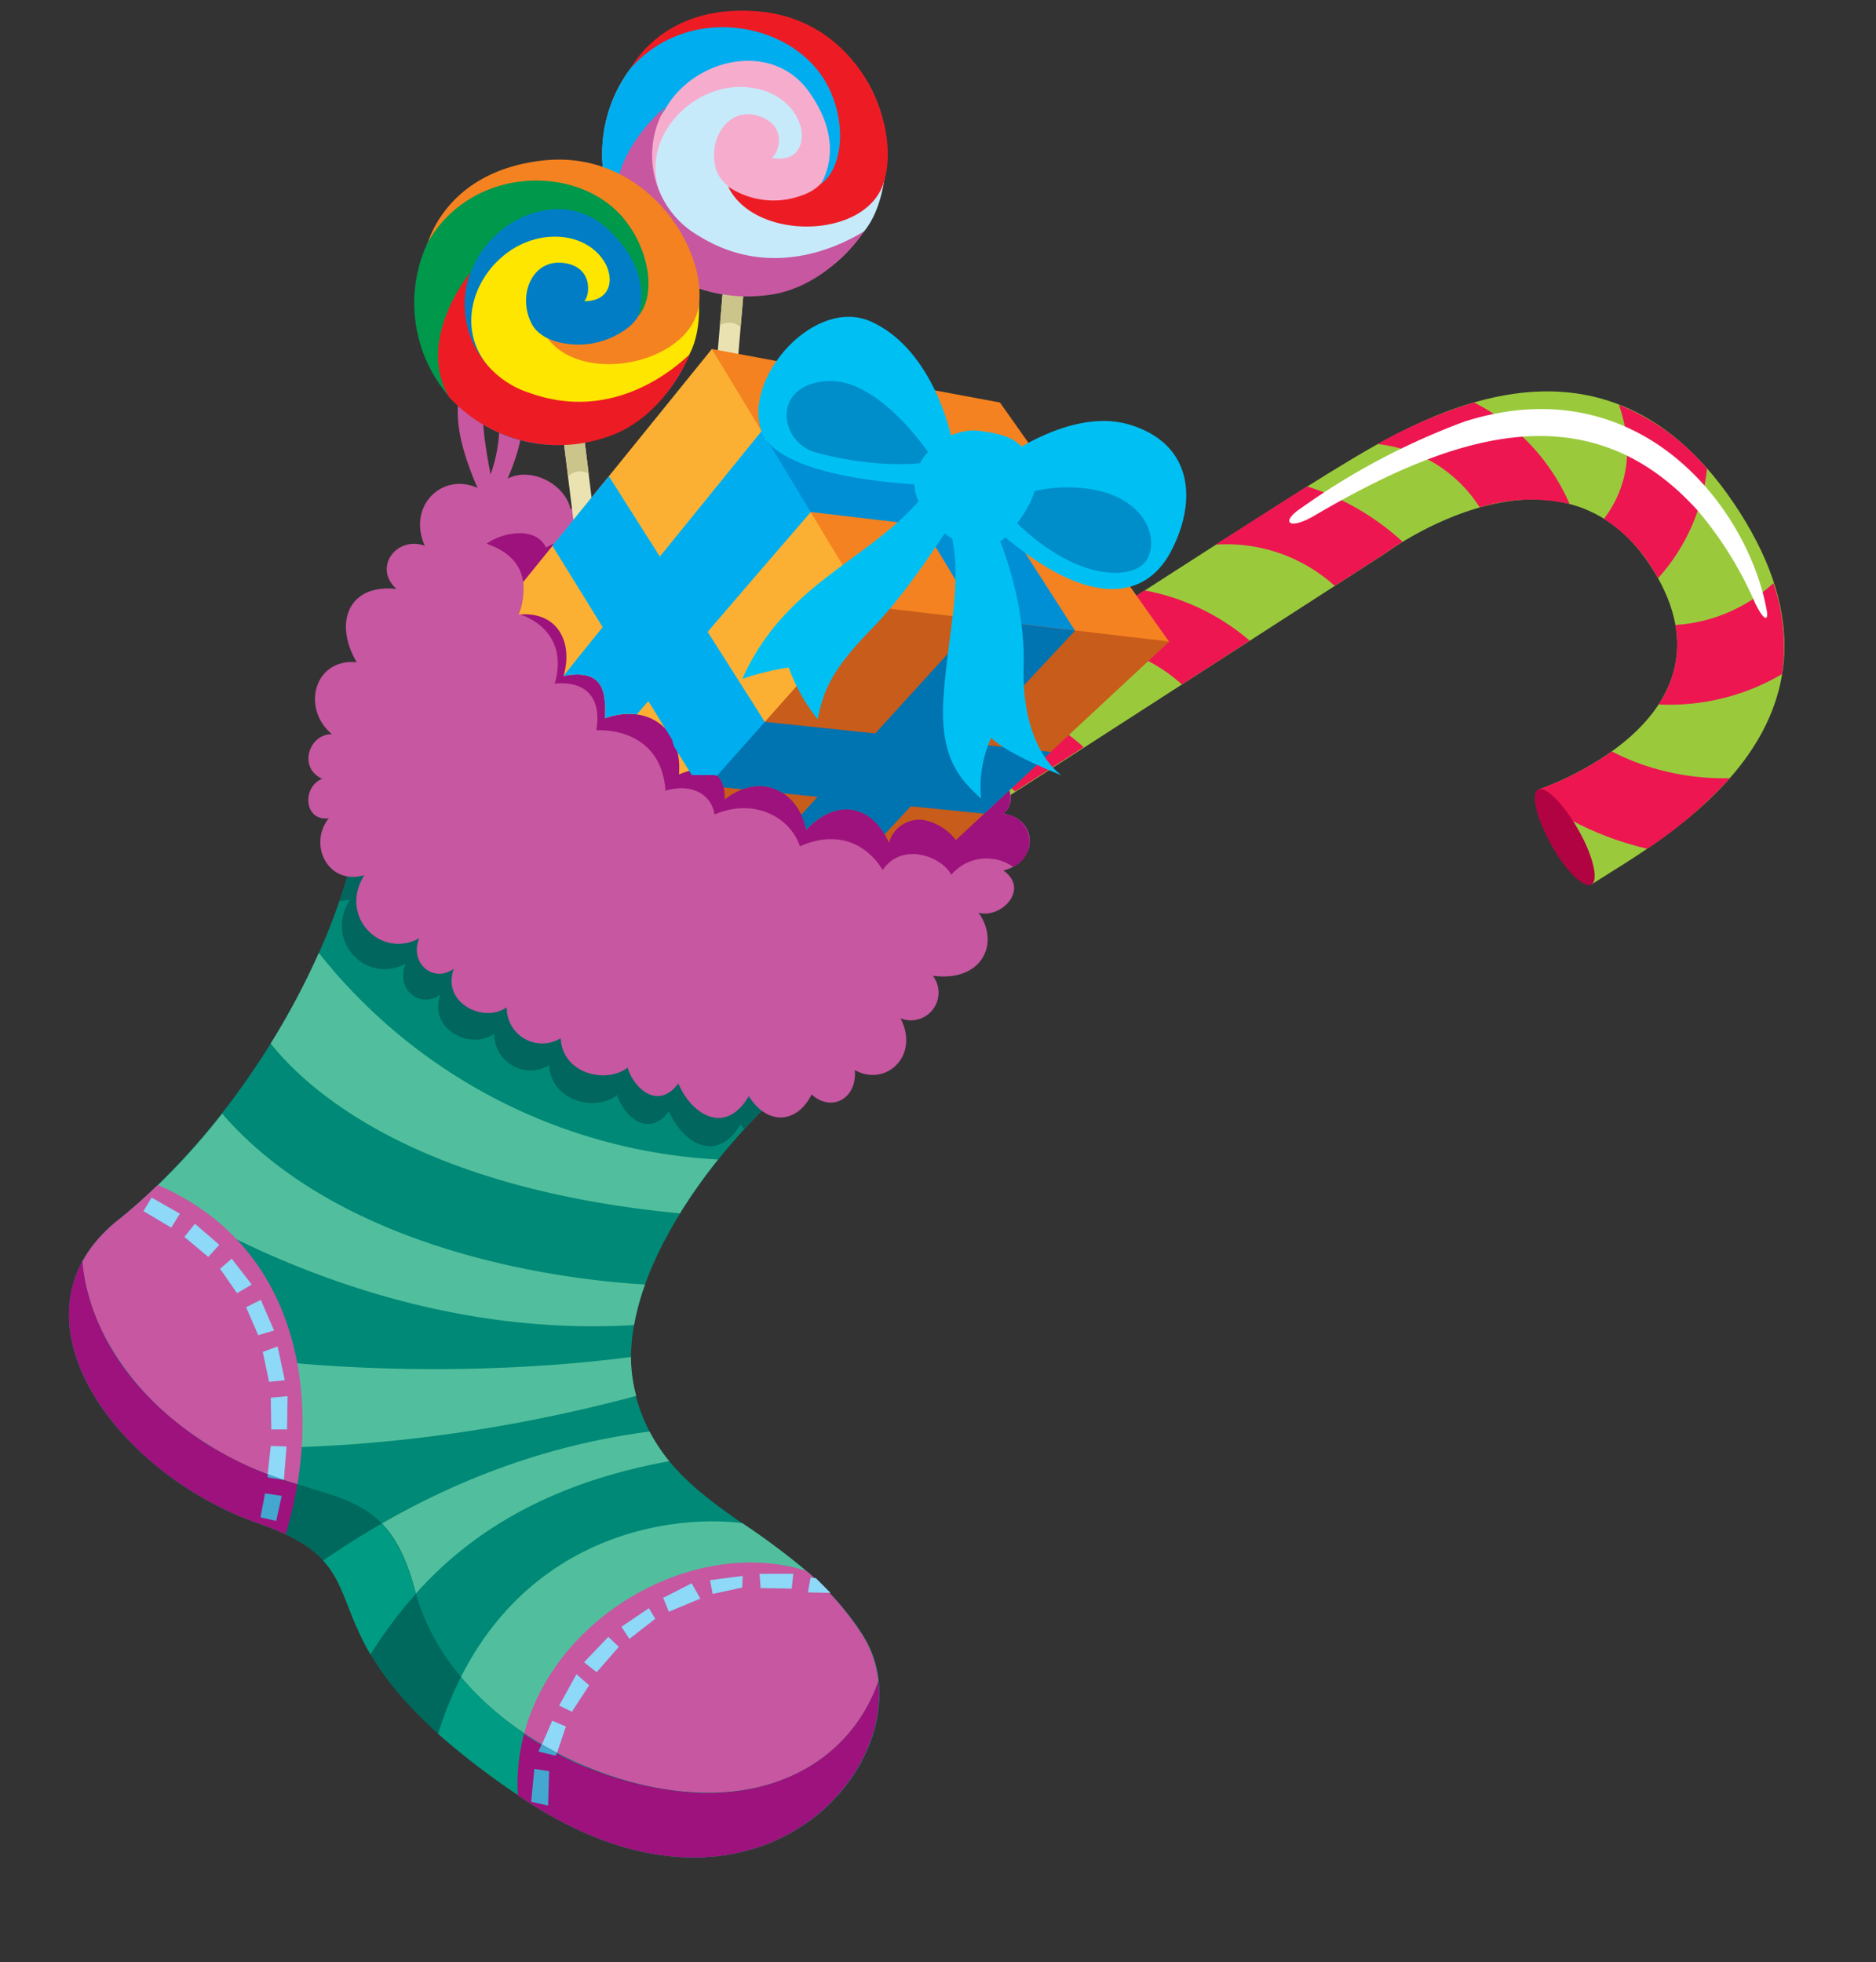 <svg xmlns="http://www.w3.org/2000/svg" viewBox="-8 -1.24 217.35 227.38"><rect x="-8" y="-1.24" width="217.35" height="227.38" fill="#333333" stroke="none"/><title>Depositphotos_7282940_05</title><g data-name="Layer 2"><g data-name="Layer 3"><path d="M46.25 42.12c1.19-1.74 3.26-2.37 4.79-.71a5.43 5.43 0 0 1 1.14 2.13c1.53 5.11-1.11 10.45-3.41 14.89-2.12-4.43-5.6-11.78-2.52-16.31zm2.08 1.42c-.9 2.85 0 7.51.51 10.2a18 18 0 0 0 .69-9.48c-.22-1.15-.91-1.66-1.2-.73z" fill="#c657a0"/><path d="M55.64 111.81c-.81 2.9 1.89 8.7 6.22 9.52l90.59-58.42s20.53-15.37 31.15 2-13.31 25.32-13.31 25.32c-.84 3 2.67 10.15 6.12 11 8.35-5.38 32.94-18.39 17.15-43.12S155.5 47.77 146 53.55s-90.36 58.26-90.36 58.26z" fill="#9aca3c" fill-rule="evenodd"/><path d="M63.8 120.08a19.47 19.47 0 0 0-7.85-4.64c.89 2.62 3 5.34 5.91 5.89l1.94-1.25zm128.61-31.15a28.73 28.73 0 0 1-9-1.21 26.47 26.47 0 0 1-4.66-1.89 35.62 35.62 0 0 1-8.45 4.4 4 4 0 0 0-.12 1.15 34.94 34.94 0 0 0 10.51 5.15q1.08.33 2.16.58a50.62 50.62 0 0 0 9.58-8.19zm5.09-22.63a18.47 18.47 0 0 1-11.4 4.88 12.38 12.38 0 0 1-1.95 9.21 25.7 25.7 0 0 0 14.3-3.51 22.34 22.34 0 0 0-1-10.57zm-13.41-.53a22.46 22.46 0 0 0 5.68-12.7 26.26 26.26 0 0 0-10.21-7.41c2.19 6.26.19 10.7-1.73 13.22a17.9 17.9 0 0 1 5.75 6c.18.29.34.58.5.86zm-10.24-8.61a23.86 23.86 0 0 0-11.06-11.76 54.22 54.22 0 0 0-11.18 4.82 16 16 0 0 1 11.83 7.34 19.86 19.86 0 0 1 10.42-.39zm-19.33 4.37c-1.32.8-2.09 1.38-2.09 1.38l-5.79 3.74a18.67 18.67 0 0 0-13.79-4.78c4.46-2.86 8.13-5.2 10.59-6.75a29.88 29.88 0 0 1 11.07 6.42zM136.79 73a26 26 0 0 0-12.19-5.83l-9.49 6.12a18.66 18.66 0 0 1 13.82 4.78l7.86-5.07zM117.6 85.38a25 25 0 0 0-12-6l-9.77 6.31a18.67 18.67 0 0 1 13.77 4.78l7.95-5.13zM99.92 96.79A23.61 23.61 0 0 0 87.74 91l-9.48 6.14a18.68 18.68 0 0 1 13.69 4.79l8-5.14zm-18.7 12.06a28.18 28.18 0 0 0-11.41-6.23l-10.05 6.52a18.71 18.71 0 0 1 13.57 4.8z" fill="#ed1651"/><path d="M174.84 94.87c1.72 3 2.41 5.89 1.55 6.38s-3-1.57-4.67-4.6-2.41-5.89-1.55-6.38 2.95 1.57 4.67 4.6z" fill="#b10242" fill-rule="evenodd"/><path d="M196.64 69.22c-2.28-11.8-14.77-28-34.94-21.62a81.15 81.15 0 0 0-18.9 10c-2.56 1.69-1.44 2.63 1.47.92 15.59-9.15 31.66-14.93 44.55-.45a42.92 42.92 0 0 1 6.5 10.52c1.04 2.16 1.68 2.3 1.32.63z" fill="#fff" fill-rule="evenodd"/><path d="M86.84 121.74C77 128.91 61.94 147 65.69 160.63S83.77 175.3 92 188.27 80.7 226.14 52.39 207 38.74 181.1 22 175.3s-30-24.22-16.35-35.14S31.58 109.46 34 92.4c3.38-21.83 52.84 29.34 52.84 29.34z" fill="#008977" fill-rule="evenodd"/><path d="M78.21 129.59c-.14-.18-.27-.37-.4-.58-2.76 4.71-6.76 2.16-8.3-1.49-2.46 3.28-5.33.42-6-1.88-2.36 1.93-7.65.86-7.88-3.45a4.19 4.19 0 0 1-6.36-3.65c-2.77 2-7.72-.57-6.24-4.53-2.52 1.78-5.28-.82-4-3.6-4.54 2.49-9.55-2.58-6.48-7.44a4.8 4.8 0 0 1-1.21.2A57.92 57.92 0 0 0 34 92.4c3.41-21.83 52.88 29.34 52.88 29.34a59.44 59.44 0 0 0-8.67 7.85z" fill="#00665e" fill-rule="evenodd"/><path d="M58.11 57.8c3.27-3.19 8.9-1.14 8.83 3 4-3 10.61-.27 11.12 5.22a3.28 3.28 0 0 1 5.31 3.15 3.87 3.87 0 0 1 6 4.09c4.91-1.75 7.81 2 7.09 5.89 2.93-.87 5.85 1.71 4.72 4.38 3.82-.62 6.22 1.83 4.45 5.1 2.84-1.2 4.63 2.87 2.62 4.41 4 .59 4.14 5.55 0 6.59 3.1 2.16-.28 5.63-2.87 4.89 2.57 3.65.27 8.09-5.31 7.3a3.21 3.21 0 0 1-3.74 4.94c2.26 4.32-1.68 8-5.29 6 .27 3.37-2.76 4.9-5 2.82-1.72 3.42-5.13 3.62-7.29.2-2.71 4.63-6.64 2.13-8.16-1.47-2.42 3.22-5.24.42-5.88-1.85-2.32 1.9-7.52.84-7.75-3.39a4.11 4.11 0 0 1-6.25-3.59c-2.72 1.92-7.58-.56-6.13-4.46-2.48 1.75-5.19-.8-4-3.54-4.46 2.45-9.39-2.53-6.37-7.31-4.15 1.23-6.57-3.48-4.12-6.6C27.27 94 26.9 90 29.33 89c-2.82-1.25-1.56-5.2 1.13-5.16-3.59-3-2.05-8.82 2.87-8.34-2.64-4.46-1.09-9.09 4.6-8.5-2.74-2.47 0-6.17 3.28-5-2.29-5.17 3.09-9.5 7.62-5.76 2.42-4.57 8.55-2.08 9.28 1.56z" fill="#c657a0" fill-rule="evenodd"/><path d="M75.2 133.12a63.31 63.31 0 0 1-46.26-23.94 87.3 87.3 0 0 1-5.58 10.5c4.37 5.48 16.9 16.76 47.41 19.68a62.92 62.92 0 0 1 4.42-6.25zm2.72 42.12c-9.72-1.13-28.23 2.31-35.16 24.41a88.25 88.25 0 0 0 9.63 7.35 49.28 49.28 0 0 0 5.33 3.14c1.5-6.14 7.91-26 28.53-28.63a81.07 81.07 0 0 0-8.33-6.31zm-10.66-10.6a20 20 0 0 0 2.28 3.44c-20 3.62-29.15 13.7-34.6 22.38-2.77-4.72-2.94-8.09-5.48-10.88 14.31-9.84 27.29-13.56 37.8-14.94zM65.1 156c-8.81 1.17-36 3.77-65-3.65.41 4.62 3 9.36 7 13.44 9 1 30.64 2.21 58.62-5.28a17.14 17.14 0 0 1-.62-4.51zm1.62-8.36a29.17 29.17 0 0 0-1.26 4.66c-27.61 1.66-50-11.63-55.91-15.49a80.46 80.46 0 0 0 8.19-9c14.56 16.78 41.67 19.39 48.99 19.79z" fill="#51bf9d" fill-rule="evenodd"/><path d="M85.36 180.76a33 33 0 0 1 6.6 7.51c8.19 13-11.26 37.87-39.58 18.76l-.38-.23c-1-17.72 18.5-30.66 33.36-26.04z" fill="#c657a0" fill-rule="evenodd"/><path d="M25.09 176.54A30.79 30.79 0 0 0 22 175.3c-16.69-5.8-30-24.22-16.35-35.14 1.57-1.25 3.11-2.62 4.63-4.09 17.72 7.69 18.92 27.15 14.81 40.47z" fill="#c657a0" fill-rule="evenodd"/><path d="M8.62 139.09l.95-1.56 3.27 1.87-1 1.62-3.24-1.93zm14.08 32.73l-.52 2.76L24 175l.64-2.91-1.92-.28zm.67-5.52l-.4 3.65 1.92.31.31-3.89-1.83-.06zm0-5.58l.06 3.68h1.83l.06-3.86-2 .18zm-.86-5.33l1.65-.61.84 3.92-1.83.18-.73-3.49zm-2-5.15l1.71-.86 1.53 3.55-1.83.55-1.41-3.25zm-3-4.47l1.34-1.16 2.32 3-1.71 1-2-2.88zm-4.15-3.68l1.22-1.53 2.83 2.44-1.28 1.41z" fill="#8ed8f8" fill-rule="evenodd"/><path d="M55.54 208l-2-.46.37-3.8 1.71.25-.12 4zm30.37-26.44l-.31 1.72 2.63.06-1.71-1.72-.61-.06zm-5.91-.43l.12 1.65 3.61.06.18-1.72zm-5.74.74l.31 1.59 3.42-.74.06-1.35-3.79.49zm-5.44 2l.67 1.65 3.65-1.52-1-1.78-3.36 1.72zM64 187.26l.92 1.41 3-2.33-.73-1.23-3.19 2.15zm-4.34 4.11l1.47 1.16 2.57-2.94-1.22-1.16-2.81 2.94zm-2.93 5l1.53.74 2-3.06-1.47-1.29-2 3.62zm-2.32 5.39l2 .49 1.16-3.43-1.59-.67z" fill="#8ed8f8" fill-rule="evenodd"/><path d="M48.38 61.77c3 1 5.45 3.33 3.69 8.2 4.6-.45 6.36 3.3 5.22 7.11 4.76-.89 4.9 2 4.81 4.91 4.65-1.69 9 .88 8.57 6.49 2.91-1.27 5.4-.54 5.27 2.91 4.08-3.19 8.47-1.14 9.46 3.52 3.8-4 7.85-2.57 9.57 1.52 1.41-3.81 5.52-3.33 7.88-.23 1.89-3.48.83-7.67-4-7.4 1.3-2.75-.24-6.6-4.74-5.64 1.42-3.7-1.77-6.46-5.5-5 .42-1.7-.36-3.67-3.23-2.45.25-3.4-2.76-6-6.79-4.37.07-4.73-5-5.94-9.37-4.71.25-2.79-3.76-3.78-5.74-2.22-.85-2.84-5.34-3.95-8.21-2.21-1.33-2.65-5.39-1.6-6.89-.43z" fill="#9d127c" fill-rule="evenodd"/><path d="M76.08 28.46l2.4.2-3.84 45.69h-2.42z" fill="#eae3b1" fill-rule="evenodd"/><circle cx="78.25" cy="16.56" r="16.48" transform="rotate(-85.19 78.254 16.56)" fill="#f6adcd"/><path d="M94.54 18.69s-.23 4.21-2.43 6.88a6.53 6.53 0 0 1-2 1.51c-3.85 2-14.83 3.68-20.27-3.51S71.65 8 78.87 8.9s7.8 9.28 2.54 8.14c.73-.36 2-3.73-1.54-4.85S73.87 15 75 18.5s10.62 7.15 19.54.19z" fill="#c7eafb" fill-rule="evenodd"/><path d="M64.84 7.11S68.48-1 80.06.1 96.51 13.44 94.36 20s-15 6.67-18 .38a9.41 9.41 0 0 0 8.6 1c5.3-1.84 3.43-8.57 2.48-10.46s-1.89-6.38-9.95-6.43-9.39 1.09-12.65 2.62z" fill="#ed1c24" fill-rule="evenodd"/><path d="M63.93 24.82a16.57 16.57 0 0 1 1.12-18.13C71.76-.9 83.59 1.27 87.62 8.2c2.53 4.35 2.14 9.93-.48 11.85.3-.64 2.83-4.76-1.46-10.72S72.23 5.56 69 11.54a16.17 16.17 0 0 0-3 7.32c-.6 4.33-2.07 5.96-2.07 5.96z" fill="#00aeef" fill-rule="evenodd"/><path d="M76.08 28.46l2.4.2-.67 8a2 2 0 0 0-2.4-.2z" fill="#cbc48b" fill-rule="evenodd"/><path d="M92.12 25.56c-1.41.83-10 6.19-19.12.56a10.78 10.78 0 0 1-3.86-15s-7.76 6.18-5.32 13.54A17.18 17.18 0 0 0 80.55 33c7.21-.64 11.57-7.44 11.57-7.44z" fill="#c657a0" fill-rule="evenodd"/><path d="M52.13 69.92s6 1.58 4.14 8.07c0 0 5.81-1 4.83 5.39 3.52-.12 7.66 1.59 8 7 3.06-.92 5.38.49 5.68 2.76 4.64-2 8.8.37 9.9 3.68 4.32-1.9 7.72-.31 9.59 2.76 2.22-3.33 6.88-1.57 7.94.55a5.35 5.35 0 0 1 7.17-.92 3.21 3.21 0 0 0-1.17-6.13c2-1.54.22-5.61-2.62-4.41 1.77-3.27-.63-5.72-4.45-5.1 1.13-2.67-1.79-5.25-4.72-4.38.72-3.94-2.18-7.64-7.09-5.89a3.87 3.87 0 0 0-6-4.09A3.28 3.28 0 0 0 78.06 66c-.51-5.49-7.15-8.18-11.12-5.22a4.19 4.19 0 0 0-1.28-3.11z" fill="#9d127c" fill-rule="evenodd"/><path fill="#f58220" fill-rule="evenodd" d="M74.47 39.2l33.38 6.2 19.62 27.75-5.33 2-33.34-1.17-14.53-32.61.2-2.17z"/><path fill="#008fd5" fill-rule="evenodd" d="M88.11 41.74l18.4 30.53 10.87.86-18.9-29.47-10.37-1.92z"/><path d="M56.82 45.95l2.39-.3 3.54 28.7h-2.43z" fill="#eae3b1" fill-rule="evenodd"/><circle cx="56.5" cy="33.85" r="16.48" transform="rotate(-7.04 56.502 33.828)" fill="#007dc5"/><path d="M72.87 32.59s.64 4.17-1 7.23a6.53 6.53 0 0 1-1.57 1.88c-3.35 2.79-13.76 6.65-20.56.72s-1.47-15.58 5.78-16.2 9.54 7.48 4.16 7.44c.64-.5 1.17-4.06-2.5-4.44s-5.29 4-3.5 7.2 11.89 4.82 19.19-3.83z" fill="#ffe600" fill-rule="evenodd"/><path d="M41.43 27.36s1.89-8.7 13.45-10S73.72 27 73 33.91 59.65 43.52 55.47 38a9.41 9.41 0 0 0 8.62-.8c4.8-2.89 1.6-9.09.28-10.74s-3.16-5.85-11.06-4.25-9.01 2.98-11.88 5.15z" fill="#f58220" fill-rule="evenodd"/><path d="M44.17 44.87a16.57 16.57 0 0 1-2.62-18c5-8.8 17-9.11 22.39-3.16 3.36 3.74 4.13 9.28 2 11.69.16-.68 1.79-5.24-3.63-10.19s-13.93-.93-15.91 5.59a16.17 16.17 0 0 0-1.4 7.82c.28 4.38-.83 6.25-.83 6.25z" fill="#00984a" fill-rule="evenodd"/><path d="M56.82 45.95l2.39-.3 1 8a2 2 0 0 0-2.39.3z" fill="#cbc48b" fill-rule="evenodd"/><path d="M71.92 39.81c-1.21 1.1-8.52 8.11-18.59 4.47a10.78 10.78 0 0 1-6.86-13.9S40.14 38 44 44.73a17.18 17.18 0 0 0 18.09 4.74c6.91-2.11 9.83-9.66 9.83-9.66z" fill="#ed1c24" fill-rule="evenodd"/><path d="M102.75 96.1l24.72-23L92.52 69l-4.08-.13-17.75 19.05v.57c2.91-1.27 5.4-.54 5.27 2.91 4.08-3.19 8.47-1.14 9.46 3.52 3.8-4 7.85-2.57 9.57 1.52a3.66 3.66 0 0 1 3.91-2.68 6.19 6.19 0 0 1 3.85 2.34z" fill="#c85c1a" fill-rule="evenodd"/><path d="M52.61 66.21l21.86-27L92.52 69 75.09 88.63c-1-.94-2.61-.93-4.42-.14.42-5.61-3.92-8.18-8.57-6.49.09-2.93-.05-5.8-4.81-4.91 1.13-3.81-.62-7.56-5.22-7.11a8.08 8.08 0 0 0 .54-3.77z" fill="#fbb034" fill-rule="evenodd"/><path d="M105.45 70.52L84.82 93.18a8 8 0 0 1 .58 1.73c3.48-3.62 7.17-2.77 9.08.54l22.07-23.61z" fill="#0073b1" fill-rule="evenodd"/><path fill="#008fd5" fill-rule="evenodd" d="M80.24 48.71l33.94 5.64 5.45 7.71-33.7-3.97-3.24-.47-2.7-7.73.25-1.18z"/><path d="M80.24 48.71l5.69 9.39C72.45 73.71 69.39 77.39 65.78 81.54a7.75 7.75 0 0 0-3.68.46c.09-2.93-.05-5.8-4.81-4.91 2.43-3.09 3.56-4.45 22.95-28.38z" fill="#00aeef" fill-rule="evenodd"/><path fill="#0073b1" fill-rule="evenodd" d="M80.29 82.37l33.46 3.52-7.72 7.16-23.3-2.36-.06-.04-.02-.01-.07-.05-.1-.06-.02-.01h-.01l-.1-.06-.05-.02-.02-.01-.11-.06-.06-.03-.02-.01-.07-.03-.07-.03-.07-.03-.01-.01-.08-.03-.11-.04-.02-.01h-.02l-.11-.04-.05-.02h-.01l-.07-.02-.03-.01-.07-.02-.11-.03-.06-.02h-.02l-.07-.02h-.02l-.06-.01-.11-.02-.08-.02h-.02l-.08-.01-.05-.01h-.02l-.07-.01h-.02l-.06-.01h-.07l-.08-.01h-.05l-.11-.01h-.37l-.08.01h-.09l-.1.01-.08.01-.1.01h-.02l-.08.01-.03.01h-.02l-.13.02-.07.01-.14.03-.06.02h-.02l-.08.02h-.02l-.05.02-.14.03-.03.01-.03.01-.12.04-.09.03-.08.03h-.01l-.07.03-2.21-.23-.01-.01v-.03l-.02-.07-.01-.02v-.02l-.03-.09v-.01l-.02-.04-.01-.03-.01-.04-.01-.03-.01-.04-.02-.03v-.02l-.04-.08-.01-.02v-.01l-.02-.03-.02-.05v-.01h-.01l-.01-.03-.02-.03-.02-.05-.01-.01-.01-.03-.02-.03-.01-.01-.01-.02-.03-.05-.01-.02-.01-.01-.02-.03-.02-.02v-.01l-.03-.04v-.01l-.02-.02-.02-.03-.02-.02-.02-.03-.02-.02-.04-.05-.02-.02-.04-.04v-.01l-.03-.02-.04-.04-.02-.02-.02-.02-.03-.02-.02-.02v-.01l-.07-.05-.02-.02-.05-.04-.03-.02-.05-.03-.02-.02-.03-.01-.01-.01-.01-.01-.03-.02 5.63-5.92z"/><path d="M62.54 53.94l18.07 28.47-5.52 6.22h-.17l-.12-.06h-2.65l-2.07-3.33v-.1l-.06-.12-.06-.1v-.23l-.06-.09v-.05l-.06-.09v-.07l-.07-.09L56 62z" fill="#00aeef" fill-rule="evenodd"/><path d="M102.55 58.77S97.82 66.68 93 71.62s-5.59 7.26-6.27 10.48a21.37 21.37 0 0 1-3.36-6A31.29 31.29 0 0 0 78 77.43c4.95-11.12 14.8-13.78 20.78-21z" fill="#00c0f3" fill-rule="evenodd"/><path d="M106.08 57.36s4.79 8.89 4.52 18.61S115 88.6 115 88.6s-6.25-2.42-8.16-4.35a13.73 13.73 0 0 0-1.17 7.07c-2.1-2.05-4.9-4.29-4.35-11.9s2.34-13.73.74-19.3a32.21 32.21 0 0 0 4.02-2.76z" fill="#00c0f3" fill-rule="evenodd"/><path d="M102.49 50.63C102 47.72 99.56 39.09 93 36.06S78.13 42.45 80.18 48.6 100.5 55 100.5 55z" fill="#00c0f3" fill-rule="evenodd"/><path d="M100.24 52.18s-6.14-9.77-12.53-9.26-5.41 7.08-1.24 8.26 9.95 1.82 13.77 1z" fill="#008ecb" fill-rule="evenodd"/><path d="M107.53 52.39s8.26-6.57 15.38-4.41 7.89 8.57 4.82 14.55-10 6.85-20.73-2.78a8.65 8.65 0 0 1 .53-7.36z" fill="#00c0f3" fill-rule="evenodd"/><path d="M107.71 57.18a17.33 17.33 0 0 1 11.48-1.59c6.21 1.43 7.19 6.47 5.36 8.44s-8.85 2.2-16.84-6.85z" fill="#008ecb" fill-rule="evenodd"/><path d="M108.4 61.08s4.74-4.73 3.46-8.05-3-3.88-6.3-4.34-7.41 2.31-7.61 6.05 6.58 10.1 10.45 6.34z" fill="#00c0f3" fill-rule="evenodd"/><path d="M93.77 193.58c1.37 13.19-16.61 30.17-41.39 13.45C24.07 187.93 38.74 181.1 22 175.3c-14.47-5-26.38-19.49-20.47-30.37.61 7 5 15.23 14.59 21.26C28.59 174 36.41 169.12 40.07 183s19.54 22.72 32.24 23.45c10.83.66 18.64-4.75 21.46-12.87z" fill="#00695e" fill-rule="evenodd"/><path d="M45.39 193.11a43.06 43.06 0 0 0-2.63 6.54 88.33 88.33 0 0 0 9.63 7.35 49.29 49.29 0 0 0 5.33 3.15 47.88 47.88 0 0 1 2.18-6.67 38.05 38.05 0 0 1-14.51-10.4zm-9.16-17.81q-3.33 1.92-6.78 4.28c2.54 2.78 2.71 6.16 5.48 10.88a51.8 51.8 0 0 1 5.24-7l-.1-.37c-1-3.72-2.26-6.1-3.84-7.74zM3.94 153.25q-1.94-.44-3.88-.94c.41 4.62 3 9.36 7 13.44 2.35.27 5.56.55 9.51.69l-.41-.25a32.54 32.54 0 0 1-12.22-12.94z" fill="#009b83" fill-rule="evenodd"/><path d="M93.77 193.58c1.37 13.19-16.61 30.17-41.39 13.45l-.38-.23a22.86 22.86 0 0 1 .71-7.12 40.45 40.45 0 0 0 19.56 6.81c10.87.62 18.68-4.79 21.5-12.91z" fill="#9d127c" fill-rule="evenodd"/><path d="M25.09 176.54A30.76 30.76 0 0 0 22 175.3c-14.47-5-26.38-19.49-20.47-30.37.61 7 5 15.23 14.59 21.26a41.15 41.15 0 0 0 10.32 4.56 44.56 44.56 0 0 1-1.35 5.79z" fill="#9d127c" fill-rule="evenodd"/><path d="M22.7 171.82l-.52 2.76L24 175l.64-2.91-1.92-.28zm.31-2.23v.36l1.92.31c-.64-.26-1.27-.43-1.93-.67z" fill="#44a7d0" fill-rule="evenodd"/><path d="M55.54 208l-2-.46.37-3.8 1.71.25-.12 4zm-1.16-6.28l2 .49.11-.33q-.87-.46-1.73-1z" fill="#44a7d0" fill-rule="evenodd"/></g></g></svg>